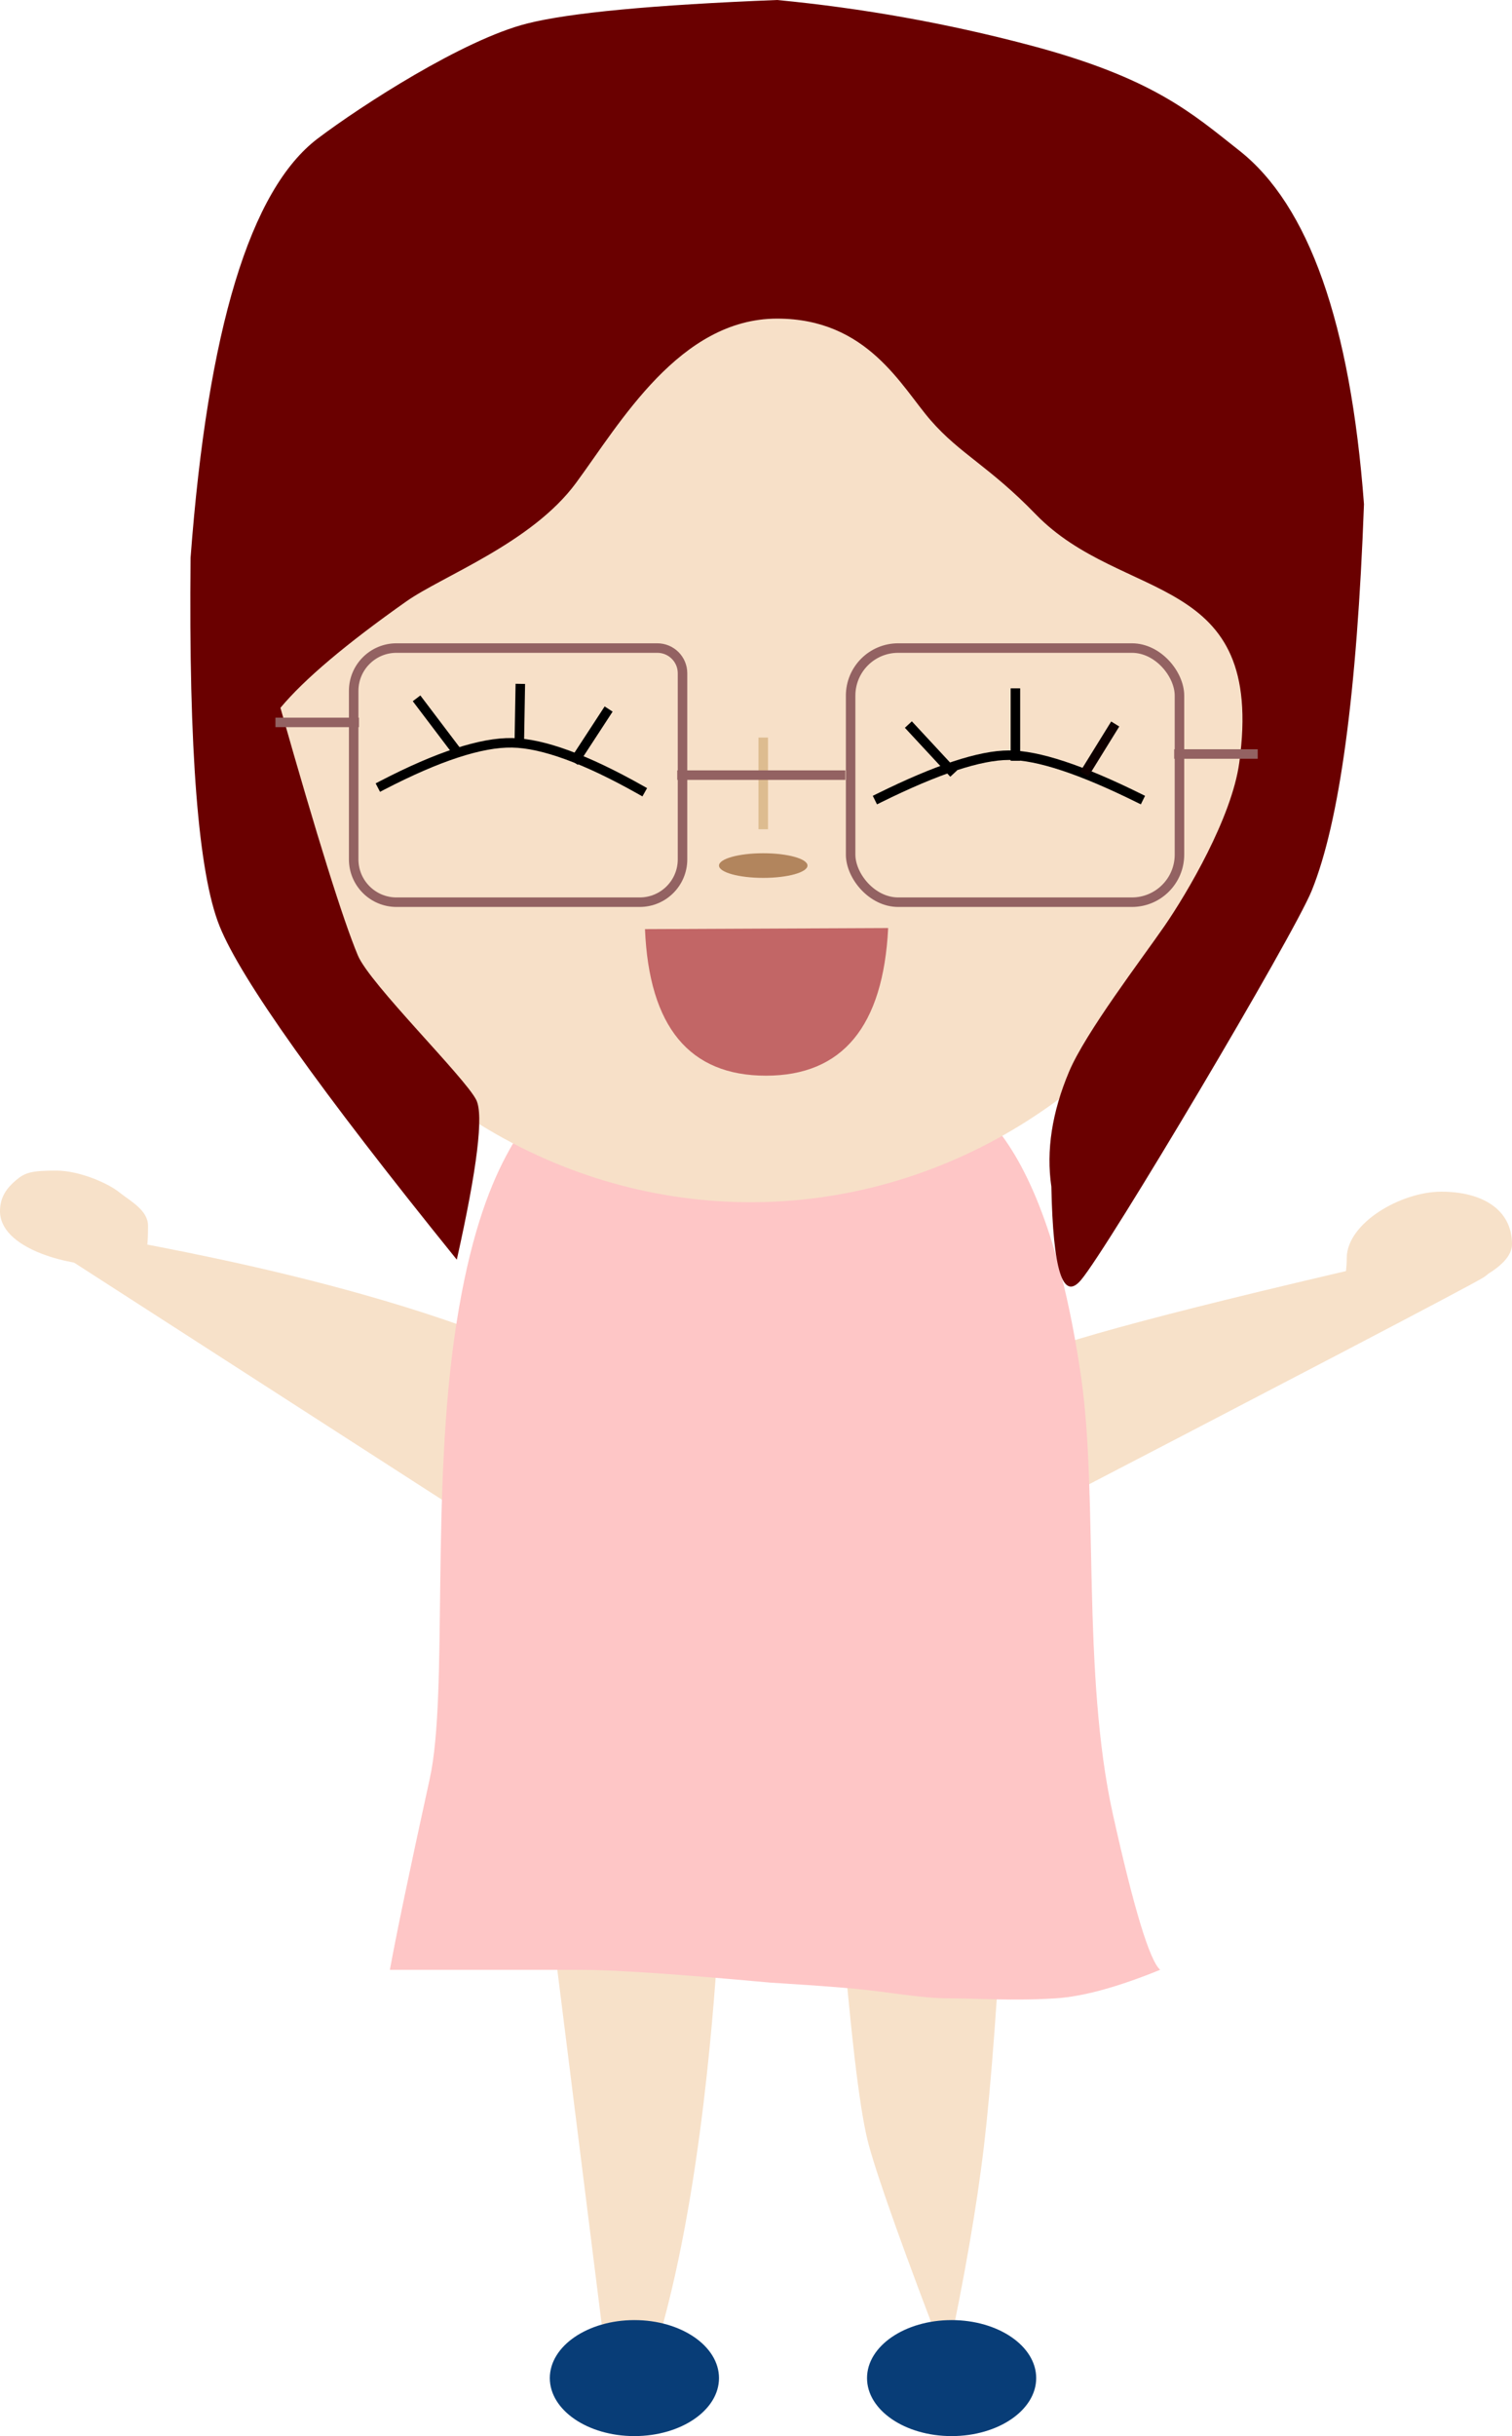 <?xml version="1.0" encoding="UTF-8"?>
<svg width="159px" height="256px" viewBox="0 0 159 256" version="1.1" xmlns="http://www.w3.org/2000/svg" xmlns:xlink="http://www.w3.org/1999/xlink">
    <!-- Generator: Sketch 50.2 (55047) - http://www.bohemiancoding.com/sketch -->
    <title>chloe - closed eyes copy</title>
    <desc>Created with Sketch.</desc>
    <defs></defs>
    <g id="Page-1" stroke="none" stroke-width="1" fill="none" fill-rule="evenodd">
        <g id="final!" transform="translate(-641, -311)">
            <g id="chloe---closed-eyes-copy" transform="translate(641, 311)">
                <path d="M101.182,154.332 C101.215,148.527 103.486,144.614 107.996,142.595 C112.506,140.575 127.771,136.633 153.791,130.771 C156.815,132.137 157.541,133.3 155.971,134.259 C154.401,135.219 136.137,144.769 101.182,162.909 L101.182,154.332 Z" id="arm2" fill="#F7E1C9"></path>
                <path d="M12.231,145.381 L64.433,120.797 C65.991,122.791 65.991,124.289 64.433,125.29 C63.254,126.048 42.812,150.354 23.509,161.041 C4.205,171.728 20.331,149.857 12.231,154.331 L12.231,145.381 Z" id="arm1" fill="#F7E1C9" transform="translate(38.916, 142.407) rotate(-122) translate(-38.916, -142.407) "></path>
                <path d="M63.804,248.492 L57.818,200.692 L69.789,200.692 C73.944,200.254 75.873,201.211 75.579,203.561 C75.351,205.385 74.39,226.931 69.789,243.962 C66.722,255.316 64.727,256.826 63.804,248.492 Z" id="Triangle" fill="#F7E1C9"></path>
                <path d="M99.524,248.242 C95.132,236.816 92.418,229.233 91.382,225.493 C89.829,219.883 88.811,204.341 88.131,199.302 C87.109,191.739 88.772,190.806 93.119,196.502 L105.629,196.502 C104.946,209.444 104.228,219.107 103.474,225.493 C102.721,231.878 101.404,239.461 99.524,248.242 Z" id="Triangle-Copy" fill="#F7E1C9"></path>
                <path d="M94.961,114.272 C97.619,112.435 99.258,112.435 99.879,114.272 C100.298,115.511 109.563,116.516 113.673,144.603 C115.508,157.151 113.748,175.886 117.039,190.699 C119.234,200.574 120.888,206.008 122,207 C117.543,208.816 113.876,209.816 111,210 C106.562,210.283 102.696,210 99.879,210 C96.817,210 93.511,209.335 90,209 C88.095,208.818 85.095,208.6 81,208.346 C71.222,207.449 64.556,207 61,207 C57.444,207 50.778,207 41,207 C41.665,203.331 43.063,196.635 45.193,186.913 C47.162,177.926 45.241,156.862 47.982,139.188 C50.724,121.514 55.838,118.094 57.813,114.272 C67.066,96.374 79.448,96.374 94.961,114.272 Z" id="body" fill="#FEC6C6"></path>
                <ellipse id="face" fill="#F7E0C8" cx="78.944" cy="65.939" rx="56.706" ry="60.398"></ellipse>
                <g id="nose" transform="translate(75.608, 77.576)">
                    <path d="M4.653,0.432 L4.653,9.066" id="Line" stroke="#DDBC90" stroke-linecap="square"></path>
                    <ellipse id="Oval" fill="#B2855D" cx="4.653" cy="13.383" rx="4.653" ry="1.295"></ellipse>
                </g>
                <path d="M143.993,137.42 C148.237,137.42 159,134.447 159,130.752 C159,127.058 155.809,125.229 151.565,125.229 C147.321,125.229 141.621,128.527 141.621,132.221 C141.621,135.915 139.749,137.42 143.993,137.42 Z" id="Oval-2" fill="#F7E1C9"></path>
                <path d="M11.042,132.987 C15.253,132.987 15.566,132.648 15.566,128.806 C15.566,127.17 13.692,126.214 12.514,125.272 C11.336,124.331 8.335,123.013 5.917,123.013 C3.342,123.013 2.642,123.206 1.684,124.021 C0.727,124.836 0,125.781 0,127.275 C0,131.117 6.83,132.987 11.042,132.987 Z" id="Oval-2-Copy" fill="#F7E1C9"></path>
                <ellipse id="Oval-Copy" fill="#083D77" cx="66.713" cy="249.905" rx="8.895" ry="6.095"></ellipse>
                <ellipse id="Oval-Copy" fill="#083D77" cx="100.07" cy="249.905" rx="8.895" ry="6.095"></ellipse>
                <path d="M80.546,113.039 C88.594,113.039 92.878,107.867 93.399,97.524 L67.825,97.638 C68.258,107.905 72.498,113.039 80.546,113.039 Z" id="Path-9" fill="#C26666"></path>
                <g id="left-eye" transform="translate(53.946, 77.081) rotate(-179) translate(-53.946, -77.081) translate(40.047, 70.986)" stroke="#000000" stroke-linecap="square">
                    <path d="M0.378,0.401 C6.191,3.544 10.723,5.115 13.974,5.115 C17.225,5.115 21.758,3.544 27.571,0.401" id="Line"></path>
                    <path d="M7.176,3.608 L4.154,8.419" id="Line"></path>
                    <path d="M13.219,5.212 L13.219,10.824" id="Line"></path>
                    <path d="M20.017,4.41 L23.794,9.22" id="Line"></path>
                </g>
                <g id="right-eye" transform="translate(106.185, 78.13) rotate(-180) translate(-106.185, -78.13) translate(92.287, 72.035)" stroke-linecap="square">
                    <path d="M0.341,0.367 C6.401,3.365 10.95,4.864 13.986,4.864 C17.023,4.864 21.571,3.365 27.632,0.367" id="Line" stroke="#000000"></path>
                    <path d="M5.799,3.307 L3.07,7.717" id="Line" stroke="#0F0000"></path>
                    <path d="M13.304,4.777 L13.304,11.392" id="Line" stroke="#000000"></path>
                    <path d="M20.127,3.307 L24.22,7.717" id="Line" stroke="#000000"></path>
                </g>
                <path d="M81.724,33.482 C91.235,33.482 94.778,40.619 97.87,44.17 C100.963,47.722 104.027,48.999 108.907,54.036 C118.077,63.502 133.105,59.918 130.317,80.169 C129.527,85.913 124.841,93.858 122.452,97.318 C120.064,100.777 114.153,108.507 112.421,112.619 C110.622,116.888 110.002,120.914 110.56,124.699 C110.732,133.488 111.769,136.762 113.67,134.52 C116.522,131.158 135.993,98.378 137.931,93.614 C140.869,86.391 142.703,72.848 143.434,52.982 C142.005,33.962 137.633,21.575 130.317,15.819 C125.374,11.93 121.296,8.187 108.243,4.739 C99.54,2.44 90.701,0.86 81.724,0 C68.671,0.514 59.902,1.339 55.419,2.474 C48.694,4.176 37.969,11.115 33.426,14.546 C26.306,19.924 21.843,34.613 20.04,58.614 C19.836,78.855 20.851,91.756 23.087,97.318 C25.323,102.879 33.64,114.564 48.037,132.373 C50.189,122.757 50.87,117.161 50.081,115.585 C48.897,113.221 38.887,103.4 37.632,100.401 C36.072,96.674 33.358,88.001 29.491,74.383 C31.978,71.396 36.388,67.669 42.723,63.203 C46.525,60.523 55.917,57.067 60.567,50.758 C65.216,44.448 71.474,33.482 81.724,33.482 Z" id="hair" fill="#6A0000"></path>
                <g id="glasses" transform="translate(28.909, 67.602)" stroke="#936262">
                    <rect id="Rectangle-9" x="60.542" y="0.5" width="34.58" height="26.706" rx="5"></rect>
                    <path d="M12.783,0.5 C10.298,0.5 8.283,2.515 8.283,5 L8.283,22.706 C8.283,25.191 10.298,27.206 12.783,27.206 L38.364,27.206 C40.849,27.206 42.864,25.191 42.864,22.706 L42.864,3.148 C42.864,1.686 41.678,0.5 40.215,0.5 L12.783,0.5 Z" id="Rectangle-9"></path>
                    <path d="M42.808,13.853 L59.486,13.853" id="Line-9" stroke-linecap="square"></path>
                    <path d="M95.066,11.636 L102.85,11.636" id="Line-10" stroke-linecap="square"></path>
                    <path d="M8.339,8.312 L0.556,8.312" id="Line-11" stroke-linecap="square"></path>
                </g>
            </g>
        </g>
    </g>
</svg>